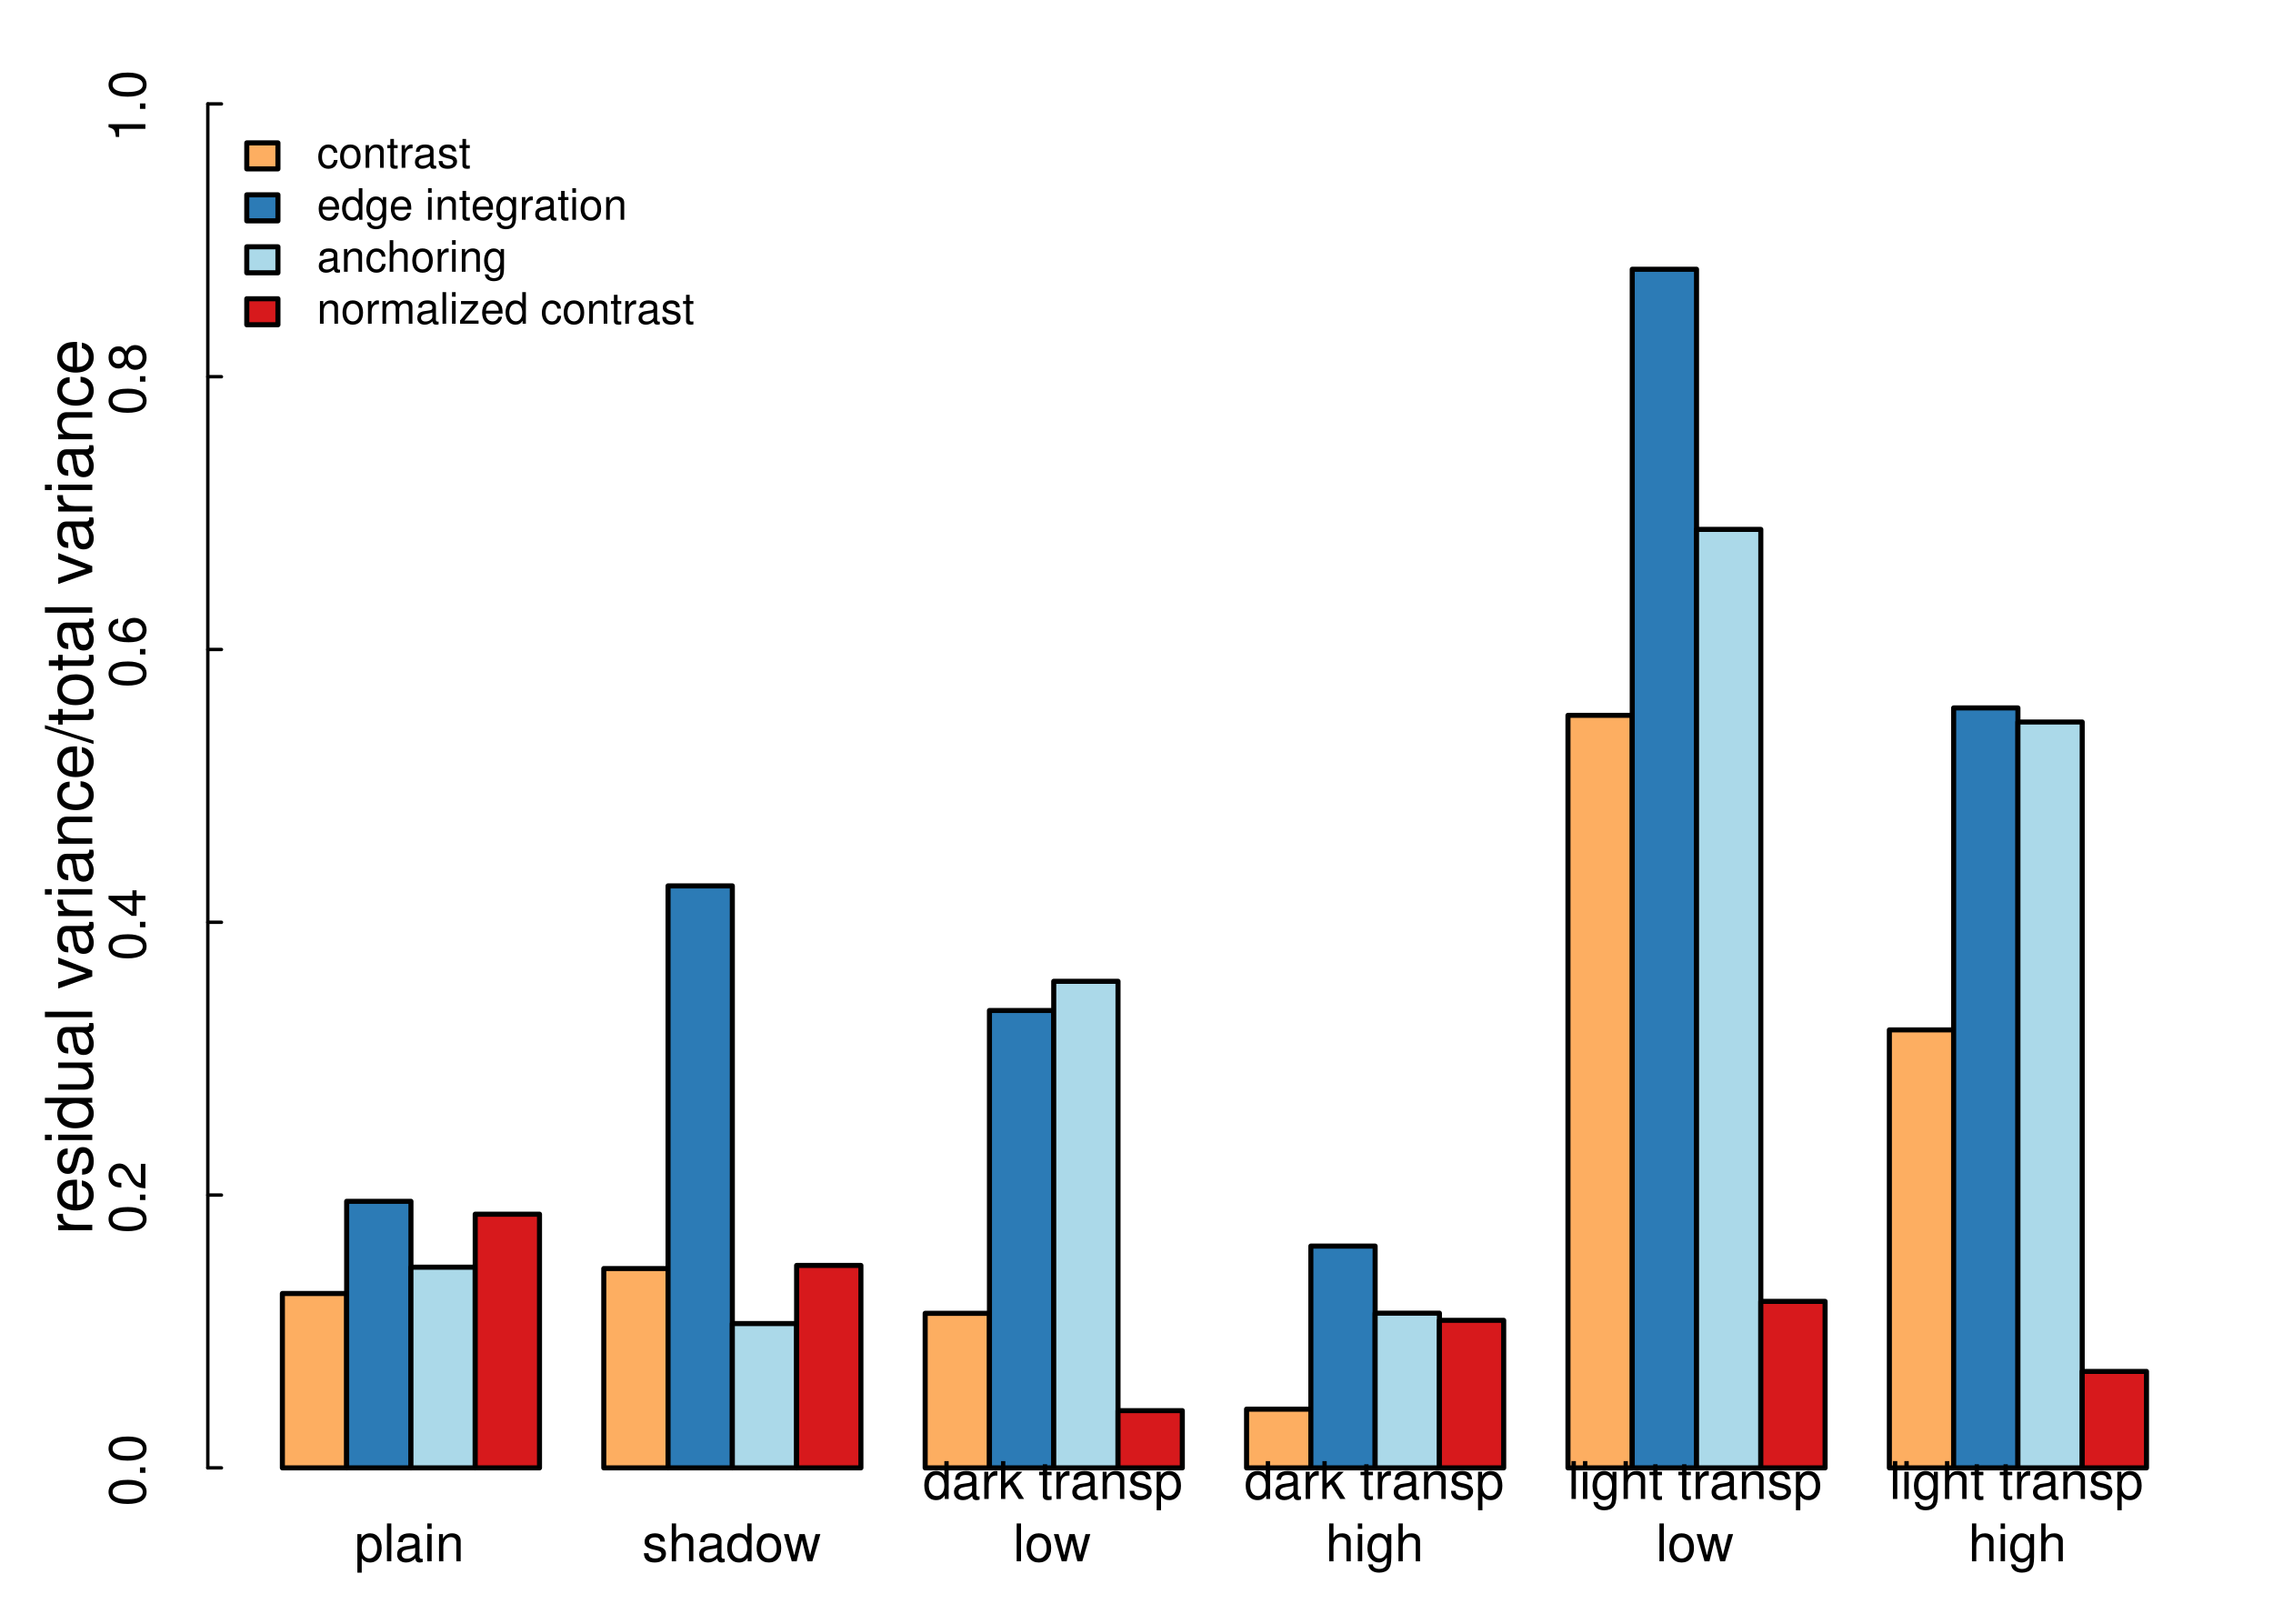 <?xml version="1.0" encoding="UTF-8"?>
<svg xmlns="http://www.w3.org/2000/svg" xmlns:xlink="http://www.w3.org/1999/xlink" width="504pt" height="360pt" viewBox="0 0 504 360" version="1.1">
<defs>
<g>
<symbol overflow="visible" id="glyph0-0">
<path style="stroke:none;" d=""/>
</symbol>
<symbol overflow="visible" id="glyph0-1">
<path style="stroke:none;" d="M 0.625 2.516 L 1.594 2.516 L 1.594 -0.641 C 2.094 -0.016 2.656 0.266 3.438 0.266 C 5 0.266 6.016 -0.984 6.016 -2.906 C 6.016 -4.938 5.031 -6.203 3.438 -6.203 C 2.609 -6.203 1.953 -5.844 1.516 -5.125 L 1.516 -6.031 L 0.625 -6.031 Z M 3.266 -5.312 C 4.328 -5.312 5.016 -4.375 5.016 -2.938 C 5.016 -1.562 4.312 -0.641 3.266 -0.641 C 2.25 -0.641 1.594 -1.547 1.594 -2.969 C 1.594 -4.391 2.25 -5.312 3.266 -5.312 Z "/>
</symbol>
<symbol overflow="visible" id="glyph0-2">
<path style="stroke:none;" d="M 1.75 -8.391 L 0.781 -8.391 L 0.781 0 L 1.75 0 Z "/>
</symbol>
<symbol overflow="visible" id="glyph0-3">
<path style="stroke:none;" d="M 6.156 -0.562 C 6.062 -0.547 6.016 -0.547 5.953 -0.547 C 5.625 -0.547 5.438 -0.719 5.438 -1.016 L 5.438 -4.562 C 5.438 -5.625 4.656 -6.203 3.172 -6.203 C 2.297 -6.203 1.562 -5.953 1.156 -5.5 C 0.891 -5.188 0.766 -4.844 0.75 -4.25 L 1.719 -4.25 C 1.797 -4.984 2.234 -5.312 3.125 -5.312 C 4 -5.312 4.484 -5 4.484 -4.422 L 4.484 -4.172 C 4.484 -3.766 4.234 -3.594 3.484 -3.5 C 2.125 -3.328 1.906 -3.281 1.547 -3.125 C 0.844 -2.844 0.484 -2.297 0.484 -1.516 C 0.484 -0.422 1.25 0.266 2.469 0.266 C 3.219 0.266 3.828 0 4.516 -0.625 C 4.578 -0.016 4.875 0.266 5.5 0.266 C 5.703 0.266 5.844 0.234 6.156 0.156 Z M 4.484 -1.906 C 4.484 -1.578 4.391 -1.375 4.094 -1.109 C 3.703 -0.766 3.234 -0.578 2.672 -0.578 C 1.922 -0.578 1.484 -0.938 1.484 -1.547 C 1.484 -2.172 1.906 -2.5 2.938 -2.656 C 3.953 -2.781 4.156 -2.828 4.484 -2.984 Z "/>
</symbol>
<symbol overflow="visible" id="glyph0-4">
<path style="stroke:none;" d="M 1.734 -6.031 L 0.766 -6.031 L 0.766 0 L 1.734 0 Z M 1.734 -8.391 L 0.766 -8.391 L 0.766 -7.188 L 1.734 -7.188 Z "/>
</symbol>
<symbol overflow="visible" id="glyph0-5">
<path style="stroke:none;" d="M 0.812 -6.031 L 0.812 0 L 1.766 0 L 1.766 -3.328 C 1.766 -4.562 2.422 -5.359 3.406 -5.359 C 4.172 -5.359 4.656 -4.906 4.656 -4.188 L 4.656 0 L 5.609 0 L 5.609 -4.562 C 5.609 -5.562 4.859 -6.203 3.703 -6.203 C 2.797 -6.203 2.219 -5.859 1.688 -5.016 L 1.688 -6.031 Z "/>
</symbol>
<symbol overflow="visible" id="glyph0-6">
<path style="stroke:none;" d="M 5.047 -4.359 C 5.031 -5.531 4.25 -6.203 2.859 -6.203 C 1.453 -6.203 0.547 -5.484 0.547 -4.359 C 0.547 -3.422 1.031 -2.969 2.453 -2.625 L 3.344 -2.406 C 4.016 -2.25 4.281 -2 4.281 -1.562 C 4.281 -1 3.719 -0.625 2.875 -0.625 C 2.359 -0.625 1.922 -0.766 1.688 -1.031 C 1.531 -1.203 1.469 -1.375 1.406 -1.797 L 0.391 -1.797 C 0.438 -0.406 1.219 0.266 2.797 0.266 C 4.312 0.266 5.281 -0.484 5.281 -1.641 C 5.281 -2.547 4.781 -3.047 3.578 -3.328 L 2.656 -3.547 C 1.875 -3.734 1.547 -3.984 1.547 -4.406 C 1.547 -4.969 2.031 -5.312 2.828 -5.312 C 3.594 -5.312 4 -4.984 4.031 -4.359 Z "/>
</symbol>
<symbol overflow="visible" id="glyph0-7">
<path style="stroke:none;" d="M 0.812 -8.391 L 0.812 0 L 1.766 0 L 1.766 -3.328 C 1.766 -4.562 2.406 -5.359 3.391 -5.359 C 3.703 -5.359 4.016 -5.266 4.25 -5.094 C 4.531 -4.891 4.641 -4.609 4.641 -4.188 L 4.641 0 L 5.594 0 L 5.594 -4.562 C 5.594 -5.578 4.875 -6.203 3.703 -6.203 C 2.844 -6.203 2.328 -5.938 1.766 -5.203 L 1.766 -8.391 Z "/>
</symbol>
<symbol overflow="visible" id="glyph0-8">
<path style="stroke:none;" d="M 5.703 -8.391 L 4.75 -8.391 L 4.75 -5.281 C 4.344 -5.891 3.703 -6.203 2.891 -6.203 C 1.328 -6.203 0.297 -4.953 0.297 -3.031 C 0.297 -0.984 1.297 0.266 2.922 0.266 C 3.75 0.266 4.328 -0.047 4.844 -0.797 L 4.844 0 L 5.703 0 Z M 3.047 -5.312 C 4.094 -5.312 4.75 -4.391 4.75 -2.953 C 4.75 -1.547 4.078 -0.641 3.062 -0.641 C 2 -0.641 1.297 -1.562 1.297 -2.969 C 1.297 -4.375 2 -5.312 3.047 -5.312 Z "/>
</symbol>
<symbol overflow="visible" id="glyph0-9">
<path style="stroke:none;" d="M 3.125 -6.203 C 1.438 -6.203 0.422 -5 0.422 -2.969 C 0.422 -0.938 1.422 0.266 3.141 0.266 C 4.844 0.266 5.875 -0.938 5.875 -2.922 C 5.875 -5.016 4.875 -6.203 3.125 -6.203 Z M 3.141 -5.312 C 4.219 -5.312 4.875 -4.438 4.875 -2.938 C 4.875 -1.516 4.203 -0.625 3.141 -0.625 C 2.078 -0.625 1.422 -1.516 1.422 -2.969 C 1.422 -4.422 2.078 -5.312 3.141 -5.312 Z "/>
</symbol>
<symbol overflow="visible" id="glyph0-10">
<path style="stroke:none;" d="M 6.375 0 L 8.156 -6.031 L 7.078 -6.031 L 5.875 -1.328 L 4.688 -6.031 L 3.516 -6.031 L 2.359 -1.328 L 1.125 -6.031 L 0.062 -6.031 L 1.812 0 L 2.906 0 L 4.062 -4.734 L 5.281 0 Z "/>
</symbol>
<symbol overflow="visible" id="glyph0-11">
<path style="stroke:none;" d="M 0.797 -6.031 L 0.797 0 L 1.766 0 L 1.766 -3.125 C 1.766 -4 1.984 -4.562 2.438 -4.891 C 2.734 -5.109 3.031 -5.188 3.703 -5.188 L 3.703 -6.172 C 3.531 -6.203 3.453 -6.203 3.328 -6.203 C 2.703 -6.203 2.234 -5.844 1.688 -4.938 L 1.688 -6.031 Z "/>
</symbol>
<symbol overflow="visible" id="glyph0-12">
<path style="stroke:none;" d="M 1.625 -8.391 L 0.672 -8.391 L 0.672 0 L 1.625 0 L 1.625 -2.344 L 2.562 -3.266 L 4.594 0 L 5.781 0 L 3.312 -3.953 L 5.406 -6.031 L 4.188 -6.031 L 1.625 -3.484 Z "/>
</symbol>
<symbol overflow="visible" id="glyph0-13">
<path style="stroke:none;" d=""/>
</symbol>
<symbol overflow="visible" id="glyph0-14">
<path style="stroke:none;" d="M 2.922 -6.031 L 1.938 -6.031 L 1.938 -7.688 L 0.984 -7.688 L 0.984 -6.031 L 0.156 -6.031 L 0.156 -5.25 L 0.984 -5.25 L 0.984 -0.688 C 0.984 -0.078 1.391 0.266 2.141 0.266 C 2.375 0.266 2.609 0.234 2.922 0.188 L 2.922 -0.625 C 2.797 -0.594 2.656 -0.578 2.469 -0.578 C 2.047 -0.578 1.938 -0.688 1.938 -1.109 L 1.938 -5.25 L 2.922 -5.25 Z "/>
</symbol>
<symbol overflow="visible" id="glyph0-15">
<path style="stroke:none;" d="M 4.75 -6.031 L 4.75 -5.156 C 4.266 -5.875 3.672 -6.203 2.906 -6.203 C 1.375 -6.203 0.328 -4.875 0.328 -2.906 C 0.328 -1.922 0.594 -1.109 1.094 -0.547 C 1.547 -0.031 2.188 0.266 2.828 0.266 C 3.578 0.266 4.109 -0.062 4.656 -0.812 L 4.656 -0.5 C 4.656 0.312 4.547 0.812 4.312 1.141 C 4.047 1.5 3.562 1.703 2.969 1.703 C 2.531 1.703 2.141 1.594 1.875 1.375 C 1.656 1.203 1.562 1.047 1.516 0.688 L 0.531 0.688 C 0.641 1.828 1.516 2.516 2.938 2.516 C 3.828 2.516 4.609 2.219 5 1.734 C 5.453 1.188 5.625 0.422 5.625 -0.984 L 5.625 -6.031 Z M 3 -5.312 C 4.047 -5.312 4.656 -4.438 4.656 -2.938 C 4.656 -1.5 4.031 -0.625 3.016 -0.625 C 1.969 -0.625 1.328 -1.516 1.328 -2.969 C 1.328 -4.422 1.984 -5.312 3 -5.312 Z "/>
</symbol>
<symbol overflow="visible" id="glyph1-0">
<path style="stroke:none;" d=""/>
</symbol>
<symbol overflow="visible" id="glyph1-1">
<path style="stroke:none;" d="M -7.547 -1 L 0 -1 L 0 -2.203 L -3.922 -2.203 C -5 -2.203 -5.703 -2.484 -6.125 -3.047 C -6.391 -3.422 -6.484 -3.781 -6.5 -4.625 L -7.719 -4.625 C -7.75 -4.422 -7.766 -4.328 -7.766 -4.156 C -7.766 -3.391 -7.297 -2.797 -6.188 -2.109 L -7.547 -2.109 Z "/>
</symbol>
<symbol overflow="visible" id="glyph1-2">
<path style="stroke:none;" d="M -3.375 -7.391 C -4.531 -7.391 -5.219 -7.297 -5.781 -7.094 C -7.016 -6.594 -7.766 -5.453 -7.766 -4.031 C -7.766 -1.938 -6.156 -0.578 -3.672 -0.578 C -1.203 -0.578 0.328 -1.891 0.328 -4 C 0.328 -5.734 -0.641 -6.922 -2.297 -7.234 L -2.297 -6.016 C -1.297 -5.688 -0.781 -5.016 -0.781 -4.047 C -0.781 -3.281 -1.125 -2.641 -1.75 -2.234 C -2.188 -1.938 -2.625 -1.844 -3.375 -1.828 Z M -4.344 -1.859 C -5.75 -1.953 -6.656 -2.812 -6.656 -4.016 C -6.656 -5.203 -5.672 -6.109 -4.438 -6.109 C -4.406 -6.109 -4.375 -6.109 -4.344 -6.094 Z "/>
</symbol>
<symbol overflow="visible" id="glyph1-3">
<path style="stroke:none;" d="M -5.453 -6.312 C -6.922 -6.297 -7.766 -5.312 -7.766 -3.578 C -7.766 -1.812 -6.859 -0.672 -5.453 -0.672 C -4.281 -0.672 -3.719 -1.281 -3.281 -3.062 L -3.016 -4.188 C -2.812 -5.031 -2.5 -5.359 -1.953 -5.359 C -1.25 -5.359 -0.781 -4.656 -0.781 -3.594 C -0.781 -2.953 -0.969 -2.406 -1.281 -2.109 C -1.5 -1.922 -1.719 -1.828 -2.25 -1.75 L -2.25 -0.484 C -0.5 -0.547 0.328 -1.531 0.328 -3.5 C 0.328 -5.406 -0.609 -6.609 -2.062 -6.609 C -3.188 -6.609 -3.797 -5.984 -4.156 -4.484 L -4.438 -3.328 C -4.672 -2.344 -4.984 -1.938 -5.516 -1.938 C -6.203 -1.938 -6.656 -2.547 -6.656 -3.531 C -6.656 -4.5 -6.234 -5.016 -5.453 -5.047 Z "/>
</symbol>
<symbol overflow="visible" id="glyph1-4">
<path style="stroke:none;" d="M -7.547 -2.156 L -7.547 -0.969 L 0 -0.969 L 0 -2.156 Z M -10.5 -2.156 L -10.5 -0.953 L -8.984 -0.953 L -8.984 -2.156 Z "/>
</symbol>
<symbol overflow="visible" id="glyph1-5">
<path style="stroke:none;" d="M -10.5 -7.125 L -10.5 -5.938 L -6.594 -5.938 C -7.359 -5.438 -7.766 -4.625 -7.766 -3.609 C -7.766 -1.656 -6.188 -0.375 -3.781 -0.375 C -1.234 -0.375 0.328 -1.625 0.328 -3.656 C 0.328 -4.703 -0.062 -5.422 -1 -6.062 L 0 -6.062 L 0 -7.125 Z M -6.641 -3.812 C -6.641 -5.109 -5.484 -5.938 -3.688 -5.938 C -1.938 -5.938 -0.797 -5.094 -0.797 -3.828 C -0.797 -2.5 -1.953 -1.625 -3.719 -1.625 C -5.469 -1.625 -6.641 -2.5 -6.641 -3.812 Z "/>
</symbol>
<symbol overflow="visible" id="glyph1-6">
<path style="stroke:none;" d="M 0 -6.938 L -7.547 -6.938 L -7.547 -5.75 L -3.266 -5.75 C -1.734 -5.75 -0.719 -4.938 -0.719 -3.688 C -0.719 -2.734 -1.297 -2.125 -2.203 -2.125 L -7.547 -2.125 L -7.547 -0.938 L -1.734 -0.938 C -0.469 -0.938 0.328 -1.875 0.328 -3.344 C 0.328 -4.453 -0.062 -5.156 -1.047 -5.859 L 0 -5.859 Z "/>
</symbol>
<symbol overflow="visible" id="glyph1-7">
<path style="stroke:none;" d="M -0.703 -7.703 C -0.672 -7.578 -0.672 -7.516 -0.672 -7.453 C -0.672 -7.031 -0.891 -6.797 -1.266 -6.797 L -5.703 -6.797 C -7.047 -6.797 -7.766 -5.812 -7.766 -3.969 C -7.766 -2.859 -7.453 -1.953 -6.891 -1.453 C -6.5 -1.109 -6.062 -0.969 -5.312 -0.938 L -5.312 -2.141 C -6.234 -2.25 -6.656 -2.797 -6.656 -3.922 C -6.656 -5 -6.25 -5.609 -5.531 -5.609 L -5.219 -5.609 C -4.703 -5.609 -4.5 -5.297 -4.375 -4.344 C -4.156 -2.656 -4.109 -2.391 -3.922 -1.938 C -3.562 -1.047 -2.875 -0.609 -1.906 -0.609 C -0.531 -0.609 0.328 -1.562 0.328 -3.078 C 0.328 -4.031 0 -4.797 -0.781 -5.641 C -0.016 -5.734 0.328 -6.109 0.328 -6.891 C 0.328 -7.125 0.297 -7.312 0.203 -7.703 Z M -2.375 -5.609 C -1.969 -5.609 -1.734 -5.484 -1.391 -5.125 C -0.953 -4.641 -0.719 -4.047 -0.719 -3.344 C -0.719 -2.406 -1.172 -1.859 -1.938 -1.859 C -2.719 -1.859 -3.125 -2.391 -3.312 -3.672 C -3.484 -4.938 -3.547 -5.203 -3.734 -5.609 Z "/>
</symbol>
<symbol overflow="visible" id="glyph1-8">
<path style="stroke:none;" d="M -10.5 -2.188 L -10.5 -0.984 L 0 -0.984 L 0 -2.188 Z "/>
</symbol>
<symbol overflow="visible" id="glyph1-9">
<path style="stroke:none;" d=""/>
</symbol>
<symbol overflow="visible" id="glyph1-10">
<path style="stroke:none;" d="M 0 -4.109 L -7.547 -7 L -7.547 -5.641 L -1.422 -3.516 L -7.547 -1.5 L -7.547 -0.141 L 0 -2.797 Z "/>
</symbol>
<symbol overflow="visible" id="glyph1-11">
<path style="stroke:none;" d="M -7.547 -1.016 L 0 -1.016 L 0 -2.219 L -4.156 -2.219 C -5.703 -2.219 -6.719 -3.031 -6.719 -4.266 C -6.719 -5.219 -6.141 -5.812 -5.234 -5.812 L 0 -5.812 L 0 -7.016 L -5.703 -7.016 C -6.953 -7.016 -7.766 -6.078 -7.766 -4.625 C -7.766 -3.5 -7.328 -2.781 -6.281 -2.125 L -7.547 -2.125 Z "/>
</symbol>
<symbol overflow="visible" id="glyph1-12">
<path style="stroke:none;" d="M -5.016 -6.781 C -5.75 -6.734 -6.219 -6.562 -6.641 -6.281 C -7.344 -5.766 -7.766 -4.859 -7.766 -3.797 C -7.766 -1.766 -6.156 -0.453 -3.641 -0.453 C -1.203 -0.453 0.328 -1.75 0.328 -3.781 C 0.328 -5.594 -0.75 -6.734 -2.594 -6.875 L -2.594 -5.656 C -1.391 -5.453 -0.781 -4.844 -0.781 -3.812 C -0.781 -2.5 -1.859 -1.703 -3.641 -1.703 C -5.531 -1.703 -6.656 -2.484 -6.656 -3.781 C -6.656 -4.797 -6.062 -5.438 -5.016 -5.578 Z "/>
</symbol>
<symbol overflow="visible" id="glyph1-13">
<path style="stroke:none;" d="M -10.5 -3.297 L 0.281 0.109 L 0.281 -0.672 L -10.5 -4.094 Z "/>
</symbol>
<symbol overflow="visible" id="glyph1-14">
<path style="stroke:none;" d="M -7.547 -3.656 L -7.547 -2.422 L -9.625 -2.422 L -9.625 -1.219 L -7.547 -1.219 L -7.547 -0.203 L -6.562 -0.203 L -6.562 -1.219 L -0.859 -1.219 C -0.094 -1.219 0.328 -1.75 0.328 -2.672 C 0.328 -2.969 0.297 -3.25 0.234 -3.656 L -0.781 -3.656 C -0.734 -3.5 -0.719 -3.312 -0.719 -3.078 C -0.719 -2.562 -0.859 -2.422 -1.391 -2.422 L -6.562 -2.422 L -6.562 -3.656 Z "/>
</symbol>
<symbol overflow="visible" id="glyph1-15">
<path style="stroke:none;" d="M -7.766 -3.922 C -7.766 -1.797 -6.25 -0.516 -3.719 -0.516 C -1.188 -0.516 0.328 -1.781 0.328 -3.938 C 0.328 -6.047 -1.188 -7.344 -3.656 -7.344 C -6.266 -7.344 -7.766 -6.094 -7.766 -3.922 Z M -6.656 -3.938 C -6.656 -5.281 -5.547 -6.094 -3.672 -6.094 C -1.906 -6.094 -0.781 -5.266 -0.781 -3.938 C -0.781 -2.594 -1.891 -1.766 -3.719 -1.766 C -5.531 -1.766 -6.656 -2.594 -6.656 -3.938 Z "/>
</symbol>
<symbol overflow="visible" id="glyph2-0">
<path style="stroke:none;" d=""/>
</symbol>
<symbol overflow="visible" id="glyph2-1">
<path style="stroke:none;" d="M -8.172 -3.172 C -8.172 -2.406 -7.828 -1.719 -7.266 -1.297 C -6.547 -0.766 -5.453 -0.5 -3.953 -0.5 C -1.203 -0.5 0.266 -1.422 0.266 -3.172 C 0.266 -4.891 -1.203 -5.844 -3.875 -5.844 C -5.469 -5.844 -6.531 -5.578 -7.266 -5.047 C -7.844 -4.625 -8.172 -3.938 -8.172 -3.172 Z M -7.266 -3.172 C -7.266 -4.266 -6.156 -4.797 -3.969 -4.797 C -1.656 -4.797 -0.578 -4.266 -0.578 -3.141 C -0.578 -2.078 -1.703 -1.531 -3.938 -1.531 C -6.172 -1.531 -7.266 -2.078 -7.266 -3.172 Z "/>
</symbol>
<symbol overflow="visible" id="glyph2-2">
<path style="stroke:none;" d="M -1.203 -2.203 L -1.203 -1 L 0 -1 L 0 -2.203 Z "/>
</symbol>
<symbol overflow="visible" id="glyph2-3">
<path style="stroke:none;" d="M -1 -5.828 L -1 -1.531 C -1.672 -1.641 -2.094 -2 -2.688 -3 L -3.312 -4.156 C -3.922 -5.297 -4.766 -5.891 -5.766 -5.891 C -6.453 -5.891 -7.078 -5.609 -7.516 -5.125 C -7.953 -4.641 -8.172 -4.047 -8.172 -3.266 C -8.172 -2.234 -7.797 -1.469 -7.109 -1.016 C -6.672 -0.719 -6.156 -0.594 -5.328 -0.578 L -5.328 -1.594 C -5.891 -1.625 -6.219 -1.688 -6.484 -1.828 C -6.984 -2.094 -7.281 -2.625 -7.281 -3.234 C -7.281 -4.156 -6.625 -4.844 -5.75 -4.844 C -5.094 -4.844 -4.547 -4.469 -4.141 -3.75 L -3.531 -2.688 C -2.562 -0.984 -1.797 -0.484 0 -0.391 L 0 -5.828 Z "/>
</symbol>
<symbol overflow="visible" id="glyph2-4">
<path style="stroke:none;" d="M -1.953 -3.766 L 0 -3.766 L 0 -4.781 L -1.953 -4.781 L -1.953 -5.984 L -2.875 -5.984 L -2.875 -4.781 L -8.172 -4.781 L -8.172 -4.031 L -3.031 -0.328 L -1.953 -0.328 Z M -2.875 -3.766 L -2.875 -1.203 L -6.438 -3.766 Z "/>
</symbol>
<symbol overflow="visible" id="glyph2-5">
<path style="stroke:none;" d="M -6.031 -5.734 C -7.375 -5.531 -8.172 -4.656 -8.172 -3.422 C -8.172 -2.516 -7.734 -1.719 -7 -1.234 C -6.203 -0.719 -5.203 -0.5 -3.719 -0.5 C -2.344 -0.5 -1.469 -0.703 -0.75 -1.188 C -0.094 -1.625 0.266 -2.344 0.266 -3.234 C 0.266 -4.797 -0.891 -5.906 -2.484 -5.906 C -4 -5.906 -5.078 -4.875 -5.078 -3.406 C -5.078 -2.609 -4.766 -1.969 -4.172 -1.531 C -6.156 -1.547 -7.266 -2.188 -7.266 -3.344 C -7.266 -4.062 -6.812 -4.562 -6.031 -4.719 Z M -4.188 -3.281 C -4.188 -4.266 -3.5 -4.875 -2.406 -4.875 C -1.375 -4.875 -0.641 -4.188 -0.641 -3.25 C -0.641 -2.297 -1.422 -1.594 -2.469 -1.594 C -3.484 -1.594 -4.188 -2.281 -4.188 -3.281 Z "/>
</symbol>
<symbol overflow="visible" id="glyph2-6">
<path style="stroke:none;" d="M -4.297 -4.5 C -4.797 -5.344 -5.219 -5.625 -5.984 -5.625 C -7.266 -5.625 -8.172 -4.625 -8.172 -3.172 C -8.172 -1.734 -7.266 -0.719 -5.984 -0.719 C -5.234 -0.719 -4.812 -0.984 -4.297 -1.812 C -3.844 -0.891 -3.172 -0.422 -2.266 -0.422 C -0.766 -0.422 0.266 -1.547 0.266 -3.172 C 0.266 -4.781 -0.766 -5.906 -2.25 -5.906 C -3.172 -5.906 -3.844 -5.453 -4.297 -4.5 Z M -7.266 -3.172 C -7.266 -4.031 -6.766 -4.578 -5.969 -4.578 C -5.203 -4.578 -4.703 -4.016 -4.703 -3.172 C -4.703 -2.312 -5.203 -1.75 -5.984 -1.75 C -6.766 -1.75 -7.266 -2.312 -7.266 -3.172 Z M -3.844 -3.172 C -3.844 -4.188 -3.203 -4.875 -2.25 -4.875 C -1.281 -4.875 -0.641 -4.188 -0.641 -3.141 C -0.641 -2.156 -1.297 -1.469 -2.25 -1.469 C -3.203 -1.469 -3.844 -2.156 -3.844 -3.172 Z "/>
</symbol>
<symbol overflow="visible" id="glyph2-7">
<path style="stroke:none;" d="M -5.812 -2.984 L 0 -2.984 L 0 -4 L -8.172 -4 L -8.172 -3.328 C -6.906 -2.969 -6.734 -2.734 -6.547 -1.172 L -5.812 -1.172 Z "/>
</symbol>
<symbol overflow="visible" id="glyph3-0">
<path style="stroke:none;" d=""/>
</symbol>
<symbol overflow="visible" id="glyph3-1">
<path style="stroke:none;" d="M 4.516 -3.344 C 4.484 -3.828 4.375 -4.141 4.188 -4.422 C 3.844 -4.891 3.234 -5.172 2.531 -5.172 C 1.188 -5.172 0.297 -4.094 0.297 -2.422 C 0.297 -0.812 1.156 0.219 2.516 0.219 C 3.719 0.219 4.484 -0.5 4.578 -1.734 L 3.766 -1.734 C 3.641 -0.922 3.219 -0.516 2.547 -0.516 C 1.656 -0.516 1.125 -1.234 1.125 -2.422 C 1.125 -3.688 1.656 -4.438 2.516 -4.438 C 3.188 -4.438 3.609 -4.031 3.719 -3.344 Z "/>
</symbol>
<symbol overflow="visible" id="glyph3-2">
<path style="stroke:none;" d="M 2.609 -5.172 C 1.203 -5.172 0.344 -4.156 0.344 -2.469 C 0.344 -0.781 1.188 0.219 2.625 0.219 C 4.031 0.219 4.891 -0.781 4.891 -2.438 C 4.891 -4.172 4.062 -5.172 2.609 -5.172 Z M 2.625 -4.438 C 3.516 -4.438 4.062 -3.688 4.062 -2.453 C 4.062 -1.266 3.5 -0.516 2.625 -0.516 C 1.734 -0.516 1.188 -1.25 1.188 -2.469 C 1.188 -3.688 1.734 -4.438 2.625 -4.438 Z "/>
</symbol>
<symbol overflow="visible" id="glyph3-3">
<path style="stroke:none;" d="M 0.672 -5.031 L 0.672 0 L 1.484 0 L 1.484 -2.766 C 1.484 -3.797 2.016 -4.469 2.844 -4.469 C 3.469 -4.469 3.875 -4.094 3.875 -3.484 L 3.875 0 L 4.672 0 L 4.672 -3.797 C 4.672 -4.641 4.047 -5.172 3.078 -5.172 C 2.328 -5.172 1.859 -4.891 1.406 -4.188 L 1.406 -5.031 Z "/>
</symbol>
<symbol overflow="visible" id="glyph3-4">
<path style="stroke:none;" d="M 2.438 -5.031 L 1.609 -5.031 L 1.609 -6.406 L 0.812 -6.406 L 0.812 -5.031 L 0.141 -5.031 L 0.141 -4.375 L 0.812 -4.375 L 0.812 -0.578 C 0.812 -0.062 1.156 0.219 1.781 0.219 C 1.969 0.219 2.172 0.203 2.438 0.156 L 2.438 -0.516 C 2.328 -0.484 2.203 -0.484 2.047 -0.484 C 1.703 -0.484 1.609 -0.578 1.609 -0.938 L 1.609 -4.375 L 2.438 -4.375 Z "/>
</symbol>
<symbol overflow="visible" id="glyph3-5">
<path style="stroke:none;" d="M 0.656 -5.031 L 0.656 0 L 1.469 0 L 1.469 -2.609 C 1.469 -3.328 1.656 -3.797 2.031 -4.078 C 2.281 -4.266 2.516 -4.312 3.078 -4.328 L 3.078 -5.141 C 2.938 -5.156 2.875 -5.172 2.766 -5.172 C 2.25 -5.172 1.859 -4.859 1.406 -4.109 L 1.406 -5.031 Z "/>
</symbol>
<symbol overflow="visible" id="glyph3-6">
<path style="stroke:none;" d="M 5.125 -0.469 C 5.047 -0.453 5.016 -0.453 4.953 -0.453 C 4.688 -0.453 4.531 -0.594 4.531 -0.844 L 4.531 -3.797 C 4.531 -4.688 3.875 -5.172 2.641 -5.172 C 1.906 -5.172 1.312 -4.953 0.969 -4.578 C 0.734 -4.328 0.641 -4.031 0.625 -3.547 L 1.422 -3.547 C 1.5 -4.156 1.859 -4.438 2.609 -4.438 C 3.328 -4.438 3.734 -4.156 3.734 -3.688 L 3.734 -3.469 C 3.734 -3.141 3.531 -3 2.891 -2.922 C 1.766 -2.766 1.594 -2.734 1.281 -2.609 C 0.703 -2.375 0.406 -1.922 0.406 -1.266 C 0.406 -0.359 1.031 0.219 2.047 0.219 C 2.688 0.219 3.188 0 3.766 -0.516 C 3.812 -0.016 4.062 0.219 4.578 0.219 C 4.75 0.219 4.875 0.203 5.125 0.141 Z M 3.734 -1.578 C 3.734 -1.312 3.656 -1.156 3.422 -0.938 C 3.094 -0.641 2.703 -0.484 2.219 -0.484 C 1.609 -0.484 1.234 -0.781 1.234 -1.281 C 1.234 -1.812 1.594 -2.078 2.453 -2.203 C 3.297 -2.328 3.469 -2.359 3.734 -2.484 Z "/>
</symbol>
<symbol overflow="visible" id="glyph3-7">
<path style="stroke:none;" d="M 4.203 -3.625 C 4.188 -4.609 3.547 -5.172 2.375 -5.172 C 1.203 -5.172 0.453 -4.562 0.453 -3.641 C 0.453 -2.844 0.859 -2.469 2.047 -2.188 L 2.797 -2 C 3.344 -1.875 3.562 -1.672 3.562 -1.312 C 3.562 -0.828 3.094 -0.516 2.391 -0.516 C 1.969 -0.516 1.609 -0.641 1.406 -0.859 C 1.281 -1 1.219 -1.141 1.172 -1.5 L 0.328 -1.5 C 0.359 -0.328 1.016 0.219 2.328 0.219 C 3.594 0.219 4.406 -0.406 4.406 -1.375 C 4.406 -2.125 3.984 -2.531 2.984 -2.766 L 2.219 -2.953 C 1.562 -3.109 1.281 -3.312 1.281 -3.672 C 1.281 -4.141 1.703 -4.438 2.344 -4.438 C 3 -4.438 3.344 -4.156 3.359 -3.625 Z "/>
</symbol>
<symbol overflow="visible" id="glyph3-8">
<path style="stroke:none;" d="M 4.922 -2.25 C 4.922 -3.016 4.859 -3.469 4.719 -3.844 C 4.391 -4.672 3.625 -5.172 2.688 -5.172 C 1.281 -5.172 0.391 -4.094 0.391 -2.453 C 0.391 -0.797 1.25 0.219 2.672 0.219 C 3.812 0.219 4.609 -0.438 4.812 -1.531 L 4.016 -1.531 C 3.797 -0.859 3.344 -0.516 2.703 -0.516 C 2.188 -0.516 1.75 -0.75 1.484 -1.172 C 1.297 -1.453 1.234 -1.75 1.219 -2.25 Z M 1.234 -2.891 C 1.312 -3.828 1.875 -4.438 2.672 -4.438 C 3.469 -4.438 4.062 -3.781 4.062 -2.953 C 4.062 -2.938 4.062 -2.922 4.062 -2.891 Z "/>
</symbol>
<symbol overflow="visible" id="glyph3-9">
<path style="stroke:none;" d="M 4.75 -7 L 3.953 -7 L 3.953 -4.391 C 3.609 -4.906 3.078 -5.172 2.406 -5.172 C 1.109 -5.172 0.25 -4.125 0.25 -2.516 C 0.25 -0.828 1.078 0.219 2.438 0.219 C 3.125 0.219 3.609 -0.031 4.031 -0.656 L 4.031 0 L 4.75 0 Z M 2.547 -4.422 C 3.406 -4.422 3.953 -3.656 3.953 -2.453 C 3.953 -1.297 3.391 -0.531 2.547 -0.531 C 1.672 -0.531 1.078 -1.312 1.078 -2.469 C 1.078 -3.641 1.672 -4.422 2.547 -4.422 Z "/>
</symbol>
<symbol overflow="visible" id="glyph3-10">
<path style="stroke:none;" d="M 3.953 -5.031 L 3.953 -4.297 C 3.547 -4.891 3.062 -5.172 2.422 -5.172 C 1.141 -5.172 0.281 -4.062 0.281 -2.422 C 0.281 -1.609 0.5 -0.938 0.906 -0.453 C 1.281 -0.031 1.828 0.219 2.344 0.219 C 2.984 0.219 3.422 -0.047 3.875 -0.688 L 3.875 -0.422 C 3.875 0.266 3.797 0.672 3.594 0.953 C 3.375 1.25 2.969 1.422 2.469 1.422 C 2.109 1.422 1.781 1.328 1.562 1.156 C 1.375 1 1.312 0.875 1.25 0.578 L 0.438 0.578 C 0.531 1.531 1.266 2.094 2.453 2.094 C 3.188 2.094 3.844 1.859 4.156 1.453 C 4.547 0.984 4.688 0.359 4.688 -0.828 L 4.688 -5.031 Z M 2.5 -4.438 C 3.375 -4.438 3.875 -3.703 3.875 -2.453 C 3.875 -1.25 3.359 -0.516 2.516 -0.516 C 1.641 -0.516 1.109 -1.25 1.109 -2.469 C 1.109 -3.688 1.656 -4.438 2.5 -4.438 Z "/>
</symbol>
<symbol overflow="visible" id="glyph3-11">
<path style="stroke:none;" d=""/>
</symbol>
<symbol overflow="visible" id="glyph3-12">
<path style="stroke:none;" d="M 1.438 -5.031 L 0.641 -5.031 L 0.641 0 L 1.438 0 Z M 1.438 -7 L 0.641 -7 L 0.641 -5.984 L 1.438 -5.984 Z "/>
</symbol>
<symbol overflow="visible" id="glyph3-13">
<path style="stroke:none;" d="M 0.672 -7 L 0.672 0 L 1.469 0 L 1.469 -2.766 C 1.469 -3.797 2 -4.469 2.828 -4.469 C 3.094 -4.469 3.344 -4.391 3.547 -4.234 C 3.766 -4.078 3.859 -3.844 3.859 -3.484 L 3.859 0 L 4.656 0 L 4.656 -3.797 C 4.656 -4.641 4.062 -5.172 3.078 -5.172 C 2.375 -5.172 1.938 -4.953 1.469 -4.344 L 1.469 -7 Z "/>
</symbol>
<symbol overflow="visible" id="glyph3-14">
<path style="stroke:none;" d="M 0.672 -5.031 L 0.672 0 L 1.484 0 L 1.484 -3.156 C 1.484 -3.891 2 -4.469 2.656 -4.469 C 3.25 -4.469 3.594 -4.109 3.594 -3.469 L 3.594 0 L 4.391 0 L 4.391 -3.156 C 4.391 -3.891 4.922 -4.469 5.578 -4.469 C 6.156 -4.469 6.5 -4.094 6.5 -3.469 L 6.5 0 L 7.312 0 L 7.312 -3.766 C 7.312 -4.672 6.797 -5.172 5.859 -5.172 C 5.188 -5.172 4.781 -4.969 4.312 -4.406 C 4.016 -4.938 3.609 -5.172 2.953 -5.172 C 2.281 -5.172 1.844 -4.922 1.406 -4.312 L 1.406 -5.031 Z "/>
</symbol>
<symbol overflow="visible" id="glyph3-15">
<path style="stroke:none;" d="M 1.453 -7 L 0.656 -7 L 0.656 0 L 1.453 0 Z "/>
</symbol>
<symbol overflow="visible" id="glyph3-16">
<path style="stroke:none;" d="M 4.25 -5.031 L 0.5 -5.031 L 0.5 -4.328 L 3.297 -4.328 L 0.297 -0.719 L 0.297 0 L 4.391 0 L 4.391 -0.703 L 1.266 -0.703 L 4.25 -4.312 Z "/>
</symbol>
</g>
</defs>
<g id="surface664">
<rect x="0" y="0" width="504" height="360" style="fill:rgb(100%,100%,100%);fill-opacity:1;stroke:none;"/>
<path style="fill-rule:nonzero;fill:rgb(99.216%,68.235%,38.039%);fill-opacity:1;stroke-width:1.125;stroke-linecap:round;stroke-linejoin:round;stroke:rgb(0%,0%,0%);stroke-opacity:1;stroke-miterlimit:10;" d="M 62.613 325.441 L 76.867 325.441 L 76.867 286.785 L 62.613 286.785 Z "/>
<path style="fill-rule:nonzero;fill:rgb(17.255%,48.235%,71.373%);fill-opacity:1;stroke-width:1.125;stroke-linecap:round;stroke-linejoin:round;stroke:rgb(0%,0%,0%);stroke-opacity:1;stroke-miterlimit:10;" d="M 76.867 325.441 L 91.121 325.441 L 91.121 266.348 L 76.867 266.348 Z "/>
<path style="fill-rule:nonzero;fill:rgb(67.059%,85.098%,91.373%);fill-opacity:1;stroke-width:1.125;stroke-linecap:round;stroke-linejoin:round;stroke:rgb(0%,0%,0%);stroke-opacity:1;stroke-miterlimit:10;" d="M 91.117 325.441 L 105.371 325.441 L 105.371 280.945 L 91.117 280.945 Z "/>
<path style="fill-rule:nonzero;fill:rgb(84.314%,9.804%,10.98%);fill-opacity:1;stroke-width:1.125;stroke-linecap:round;stroke-linejoin:round;stroke:rgb(0%,0%,0%);stroke-opacity:1;stroke-miterlimit:10;" d="M 105.371 325.441 L 119.625 325.441 L 119.625 269.199 L 105.371 269.199 Z "/>
<path style="fill-rule:nonzero;fill:rgb(99.216%,68.235%,38.039%);fill-opacity:1;stroke-width:1.125;stroke-linecap:round;stroke-linejoin:round;stroke:rgb(0%,0%,0%);stroke-opacity:1;stroke-miterlimit:10;" d="M 133.879 325.441 L 148.133 325.441 L 148.133 281.254 L 133.879 281.254 Z "/>
<path style="fill-rule:nonzero;fill:rgb(17.255%,48.235%,71.373%);fill-opacity:1;stroke-width:1.125;stroke-linecap:round;stroke-linejoin:round;stroke:rgb(0%,0%,0%);stroke-opacity:1;stroke-miterlimit:10;" d="M 148.129 325.441 L 162.383 325.441 L 162.383 196.41 L 148.129 196.41 Z "/>
<path style="fill-rule:nonzero;fill:rgb(67.059%,85.098%,91.373%);fill-opacity:1;stroke-width:1.125;stroke-linecap:round;stroke-linejoin:round;stroke:rgb(0%,0%,0%);stroke-opacity:1;stroke-miterlimit:10;" d="M 162.383 325.441 L 176.637 325.441 L 176.637 293.449 L 162.383 293.449 Z "/>
<path style="fill-rule:nonzero;fill:rgb(84.314%,9.804%,10.98%);fill-opacity:1;stroke-width:1.125;stroke-linecap:round;stroke-linejoin:round;stroke:rgb(0%,0%,0%);stroke-opacity:1;stroke-miterlimit:10;" d="M 176.637 325.441 L 190.891 325.441 L 190.891 280.562 L 176.637 280.562 Z "/>
<path style="fill-rule:nonzero;fill:rgb(99.216%,68.235%,38.039%);fill-opacity:1;stroke-width:1.125;stroke-linecap:round;stroke-linejoin:round;stroke:rgb(0%,0%,0%);stroke-opacity:1;stroke-miterlimit:10;" d="M 205.141 325.441 L 219.395 325.441 L 219.395 291.18 L 205.141 291.18 Z "/>
<path style="fill-rule:nonzero;fill:rgb(17.255%,48.235%,71.373%);fill-opacity:1;stroke-width:1.125;stroke-linecap:round;stroke-linejoin:round;stroke:rgb(0%,0%,0%);stroke-opacity:1;stroke-miterlimit:10;" d="M 219.395 325.441 L 233.648 325.441 L 233.648 224.039 L 219.395 224.039 Z "/>
<path style="fill-rule:nonzero;fill:rgb(67.059%,85.098%,91.373%);fill-opacity:1;stroke-width:1.125;stroke-linecap:round;stroke-linejoin:round;stroke:rgb(0%,0%,0%);stroke-opacity:1;stroke-miterlimit:10;" d="M 233.648 325.441 L 247.902 325.441 L 247.902 217.566 L 233.648 217.566 Z "/>
<path style="fill-rule:nonzero;fill:rgb(84.314%,9.804%,10.98%);fill-opacity:1;stroke-width:1.125;stroke-linecap:round;stroke-linejoin:round;stroke:rgb(0%,0%,0%);stroke-opacity:1;stroke-miterlimit:10;" d="M 247.902 325.441 L 262.156 325.441 L 262.156 312.754 L 247.902 312.754 Z "/>
<path style="fill-rule:nonzero;fill:rgb(99.216%,68.235%,38.039%);fill-opacity:1;stroke-width:1.125;stroke-linecap:round;stroke-linejoin:round;stroke:rgb(0%,0%,0%);stroke-opacity:1;stroke-miterlimit:10;" d="M 276.406 325.441 L 290.66 325.441 L 290.66 312.422 L 276.406 312.422 Z "/>
<path style="fill-rule:nonzero;fill:rgb(17.255%,48.235%,71.373%);fill-opacity:1;stroke-width:1.125;stroke-linecap:round;stroke-linejoin:round;stroke:rgb(0%,0%,0%);stroke-opacity:1;stroke-miterlimit:10;" d="M 290.66 325.441 L 304.914 325.441 L 304.914 276.27 L 290.66 276.27 Z "/>
<path style="fill-rule:nonzero;fill:rgb(67.059%,85.098%,91.373%);fill-opacity:1;stroke-width:1.125;stroke-linecap:round;stroke-linejoin:round;stroke:rgb(0%,0%,0%);stroke-opacity:1;stroke-miterlimit:10;" d="M 304.914 325.441 L 319.168 325.441 L 319.168 291.145 L 304.914 291.145 Z "/>
<path style="fill-rule:nonzero;fill:rgb(84.314%,9.804%,10.98%);fill-opacity:1;stroke-width:1.125;stroke-linecap:round;stroke-linejoin:round;stroke:rgb(0%,0%,0%);stroke-opacity:1;stroke-miterlimit:10;" d="M 319.164 325.441 L 333.418 325.441 L 333.418 292.73 L 319.164 292.73 Z "/>
<path style="fill-rule:nonzero;fill:rgb(99.216%,68.235%,38.039%);fill-opacity:1;stroke-width:1.125;stroke-linecap:round;stroke-linejoin:round;stroke:rgb(0%,0%,0%);stroke-opacity:1;stroke-miterlimit:10;" d="M 347.672 325.441 L 361.926 325.441 L 361.926 158.598 L 347.672 158.598 Z "/>
<path style="fill-rule:nonzero;fill:rgb(17.255%,48.235%,71.373%);fill-opacity:1;stroke-width:1.125;stroke-linecap:round;stroke-linejoin:round;stroke:rgb(0%,0%,0%);stroke-opacity:1;stroke-miterlimit:10;" d="M 361.922 325.441 L 376.176 325.441 L 376.176 59.699 L 361.922 59.699 Z "/>
<path style="fill-rule:nonzero;fill:rgb(67.059%,85.098%,91.373%);fill-opacity:1;stroke-width:1.125;stroke-linecap:round;stroke-linejoin:round;stroke:rgb(0%,0%,0%);stroke-opacity:1;stroke-miterlimit:10;" d="M 376.176 325.441 L 390.43 325.441 L 390.43 117.375 L 376.176 117.375 Z "/>
<path style="fill-rule:nonzero;fill:rgb(84.314%,9.804%,10.98%);fill-opacity:1;stroke-width:1.125;stroke-linecap:round;stroke-linejoin:round;stroke:rgb(0%,0%,0%);stroke-opacity:1;stroke-miterlimit:10;" d="M 390.43 325.441 L 404.684 325.441 L 404.684 288.531 L 390.43 288.531 Z "/>
<path style="fill-rule:nonzero;fill:rgb(99.216%,68.235%,38.039%);fill-opacity:1;stroke-width:1.125;stroke-linecap:round;stroke-linejoin:round;stroke:rgb(0%,0%,0%);stroke-opacity:1;stroke-miterlimit:10;" d="M 418.934 325.441 L 433.188 325.441 L 433.188 228.34 L 418.934 228.34 Z "/>
<path style="fill-rule:nonzero;fill:rgb(17.255%,48.235%,71.373%);fill-opacity:1;stroke-width:1.125;stroke-linecap:round;stroke-linejoin:round;stroke:rgb(0%,0%,0%);stroke-opacity:1;stroke-miterlimit:10;" d="M 433.188 325.441 L 447.441 325.441 L 447.441 156.957 L 433.188 156.957 Z "/>
<path style="fill-rule:nonzero;fill:rgb(67.059%,85.098%,91.373%);fill-opacity:1;stroke-width:1.125;stroke-linecap:round;stroke-linejoin:round;stroke:rgb(0%,0%,0%);stroke-opacity:1;stroke-miterlimit:10;" d="M 447.441 325.441 L 461.695 325.441 L 461.695 160.078 L 447.441 160.078 Z "/>
<path style="fill-rule:nonzero;fill:rgb(84.314%,9.804%,10.98%);fill-opacity:1;stroke-width:1.125;stroke-linecap:round;stroke-linejoin:round;stroke:rgb(0%,0%,0%);stroke-opacity:1;stroke-miterlimit:10;" d="M 461.695 325.441 L 475.949 325.441 L 475.949 304.059 L 461.695 304.059 Z "/>
<g style="fill:rgb(0%,0%,0%);fill-opacity:1;">
  <use xlink:href="#glyph0-1" x="78.617" y="346.154"/>
  <use xlink:href="#glyph0-2" x="85.02" y="346.154"/>
  <use xlink:href="#glyph0-3" x="87.576" y="346.154"/>
  <use xlink:href="#glyph0-4" x="93.979" y="346.154"/>
  <use xlink:href="#glyph0-5" x="96.535" y="346.154"/>
</g>
<g style="fill:rgb(0%,0%,0%);fill-opacity:1;">
  <use xlink:href="#glyph0-6" x="142.383" y="346.154"/>
  <use xlink:href="#glyph0-7" x="148.141" y="346.154"/>
  <use xlink:href="#glyph0-3" x="154.543" y="346.154"/>
  <use xlink:href="#glyph0-8" x="160.945" y="346.154"/>
  <use xlink:href="#glyph0-9" x="167.348" y="346.154"/>
  <use xlink:href="#glyph0-10" x="173.75" y="346.154"/>
</g>
<g style="fill:rgb(0%,0%,0%);fill-opacity:1;">
  <use xlink:href="#glyph0-8" x="204.648" y="332.33"/>
  <use xlink:href="#glyph0-3" x="211.051" y="332.33"/>
  <use xlink:href="#glyph0-11" x="217.453" y="332.33"/>
  <use xlink:href="#glyph0-12" x="221.288" y="332.33"/>
  <use xlink:href="#glyph0-13" x="227.046" y="332.33"/>
  <use xlink:href="#glyph0-14" x="230.247" y="332.33"/>
  <use xlink:href="#glyph0-11" x="233.448" y="332.33"/>
  <use xlink:href="#glyph0-3" x="237.283" y="332.33"/>
  <use xlink:href="#glyph0-5" x="243.686" y="332.33"/>
  <use xlink:href="#glyph0-6" x="250.088" y="332.33"/>
  <use xlink:href="#glyph0-1" x="255.846" y="332.33"/>
</g>
<g style="fill:rgb(0%,0%,0%);fill-opacity:1;">
  <use xlink:href="#glyph0-2" x="224.648" y="346.154"/>
  <use xlink:href="#glyph0-9" x="227.205" y="346.154"/>
  <use xlink:href="#glyph0-10" x="233.607" y="346.154"/>
</g>
<g style="fill:rgb(0%,0%,0%);fill-opacity:1;">
  <use xlink:href="#glyph0-8" x="275.914" y="332.33"/>
  <use xlink:href="#glyph0-3" x="282.316" y="332.33"/>
  <use xlink:href="#glyph0-11" x="288.719" y="332.33"/>
  <use xlink:href="#glyph0-12" x="292.554" y="332.33"/>
  <use xlink:href="#glyph0-13" x="298.312" y="332.33"/>
  <use xlink:href="#glyph0-14" x="301.513" y="332.33"/>
  <use xlink:href="#glyph0-11" x="304.714" y="332.33"/>
  <use xlink:href="#glyph0-3" x="308.549" y="332.33"/>
  <use xlink:href="#glyph0-5" x="314.951" y="332.33"/>
  <use xlink:href="#glyph0-6" x="321.354" y="332.33"/>
  <use xlink:href="#glyph0-1" x="327.111" y="332.33"/>
</g>
<g style="fill:rgb(0%,0%,0%);fill-opacity:1;">
  <use xlink:href="#glyph0-7" x="293.914" y="346.154"/>
  <use xlink:href="#glyph0-4" x="300.316" y="346.154"/>
  <use xlink:href="#glyph0-15" x="302.873" y="346.154"/>
  <use xlink:href="#glyph0-7" x="309.275" y="346.154"/>
</g>
<g style="fill:rgb(0%,0%,0%);fill-opacity:1;">
  <use xlink:href="#glyph0-2" x="347.676" y="332.33"/>
  <use xlink:href="#glyph0-4" x="350.232" y="332.33"/>
  <use xlink:href="#glyph0-15" x="352.789" y="332.33"/>
  <use xlink:href="#glyph0-7" x="359.191" y="332.33"/>
  <use xlink:href="#glyph0-14" x="365.594" y="332.33"/>
  <use xlink:href="#glyph0-13" x="368.795" y="332.33"/>
  <use xlink:href="#glyph0-14" x="371.996" y="332.33"/>
  <use xlink:href="#glyph0-11" x="375.197" y="332.33"/>
  <use xlink:href="#glyph0-3" x="379.032" y="332.33"/>
  <use xlink:href="#glyph0-5" x="385.435" y="332.33"/>
  <use xlink:href="#glyph0-6" x="391.837" y="332.33"/>
  <use xlink:href="#glyph0-1" x="397.595" y="332.33"/>
</g>
<g style="fill:rgb(0%,0%,0%);fill-opacity:1;">
  <use xlink:href="#glyph0-2" x="367.176" y="346.154"/>
  <use xlink:href="#glyph0-9" x="369.732" y="346.154"/>
  <use xlink:href="#glyph0-10" x="376.135" y="346.154"/>
</g>
<g style="fill:rgb(0%,0%,0%);fill-opacity:1;">
  <use xlink:href="#glyph0-2" x="418.941" y="332.33"/>
  <use xlink:href="#glyph0-4" x="421.498" y="332.33"/>
  <use xlink:href="#glyph0-15" x="424.055" y="332.33"/>
  <use xlink:href="#glyph0-7" x="430.457" y="332.33"/>
  <use xlink:href="#glyph0-14" x="436.859" y="332.33"/>
  <use xlink:href="#glyph0-13" x="440.061" y="332.33"/>
  <use xlink:href="#glyph0-14" x="443.262" y="332.33"/>
  <use xlink:href="#glyph0-11" x="446.463" y="332.33"/>
  <use xlink:href="#glyph0-3" x="450.298" y="332.33"/>
  <use xlink:href="#glyph0-5" x="456.7" y="332.33"/>
  <use xlink:href="#glyph0-6" x="463.103" y="332.33"/>
  <use xlink:href="#glyph0-1" x="468.86" y="332.33"/>
</g>
<g style="fill:rgb(0%,0%,0%);fill-opacity:1;">
  <use xlink:href="#glyph0-7" x="436.441" y="346.154"/>
  <use xlink:href="#glyph0-4" x="442.844" y="346.154"/>
  <use xlink:href="#glyph0-15" x="445.4" y="346.154"/>
  <use xlink:href="#glyph0-7" x="451.803" y="346.154"/>
</g>
<g style="fill:rgb(0%,0%,0%);fill-opacity:1;">
  <use xlink:href="#glyph1-1" x="20.457" y="273.738"/>
  <use xlink:href="#glyph1-2" x="20.457" y="268.941"/>
  <use xlink:href="#glyph1-3" x="20.457" y="260.932"/>
  <use xlink:href="#glyph1-4" x="20.457" y="253.729"/>
  <use xlink:href="#glyph1-5" x="20.457" y="250.53"/>
  <use xlink:href="#glyph1-6" x="20.457" y="242.521"/>
  <use xlink:href="#glyph1-7" x="20.457" y="234.511"/>
  <use xlink:href="#glyph1-8" x="20.457" y="226.501"/>
  <use xlink:href="#glyph1-9" x="20.457" y="223.303"/>
  <use xlink:href="#glyph1-10" x="20.457" y="219.298"/>
  <use xlink:href="#glyph1-7" x="20.457" y="212.095"/>
  <use xlink:href="#glyph1-1" x="20.457" y="204.085"/>
  <use xlink:href="#glyph1-4" x="20.457" y="199.288"/>
  <use xlink:href="#glyph1-7" x="20.457" y="196.09"/>
  <use xlink:href="#glyph1-11" x="20.457" y="188.08"/>
  <use xlink:href="#glyph1-12" x="20.457" y="180.07"/>
  <use xlink:href="#glyph1-2" x="20.457" y="172.867"/>
  <use xlink:href="#glyph1-13" x="20.457" y="164.857"/>
  <use xlink:href="#glyph1-14" x="20.457" y="160.853"/>
  <use xlink:href="#glyph1-15" x="20.457" y="156.848"/>
  <use xlink:href="#glyph1-14" x="20.457" y="148.838"/>
  <use xlink:href="#glyph1-7" x="20.457" y="144.833"/>
  <use xlink:href="#glyph1-8" x="20.457" y="136.823"/>
  <use xlink:href="#glyph1-9" x="20.457" y="133.625"/>
  <use xlink:href="#glyph1-10" x="20.457" y="129.62"/>
  <use xlink:href="#glyph1-7" x="20.457" y="122.417"/>
  <use xlink:href="#glyph1-1" x="20.457" y="114.407"/>
  <use xlink:href="#glyph1-4" x="20.457" y="109.61"/>
  <use xlink:href="#glyph1-7" x="20.457" y="106.412"/>
  <use xlink:href="#glyph1-11" x="20.457" y="98.402"/>
  <use xlink:href="#glyph1-12" x="20.457" y="90.393"/>
  <use xlink:href="#glyph1-2" x="20.457" y="83.189"/>
</g>
<path style="fill:none;stroke-width:0.75;stroke-linecap:round;stroke-linejoin:round;stroke:rgb(0%,0%,0%);stroke-opacity:1;stroke-miterlimit:10;" d="M 46.078 325.441 L 46.078 23.039 "/>
<path style="fill:none;stroke-width:0.75;stroke-linecap:round;stroke-linejoin:round;stroke:rgb(0%,0%,0%);stroke-opacity:1;stroke-miterlimit:10;" d="M 46.078 325.441 L 49.105 325.441 "/>
<path style="fill:none;stroke-width:0.75;stroke-linecap:round;stroke-linejoin:round;stroke:rgb(0%,0%,0%);stroke-opacity:1;stroke-miterlimit:10;" d="M 46.078 264.961 L 49.105 264.961 "/>
<path style="fill:none;stroke-width:0.75;stroke-linecap:round;stroke-linejoin:round;stroke:rgb(0%,0%,0%);stroke-opacity:1;stroke-miterlimit:10;" d="M 46.078 204.48 L 49.105 204.48 "/>
<path style="fill:none;stroke-width:0.75;stroke-linecap:round;stroke-linejoin:round;stroke:rgb(0%,0%,0%);stroke-opacity:1;stroke-miterlimit:10;" d="M 46.078 144 L 49.105 144 "/>
<path style="fill:none;stroke-width:0.75;stroke-linecap:round;stroke-linejoin:round;stroke:rgb(0%,0%,0%);stroke-opacity:1;stroke-miterlimit:10;" d="M 46.078 83.52 L 49.105 83.52 "/>
<path style="fill:none;stroke-width:0.75;stroke-linecap:round;stroke-linejoin:round;stroke:rgb(0%,0%,0%);stroke-opacity:1;stroke-miterlimit:10;" d="M 46.078 23.039 L 49.105 23.039 "/>
<g style="fill:rgb(0%,0%,0%);fill-opacity:1;">
  <use xlink:href="#glyph2-1" x="32.236" y="333.941"/>
  <use xlink:href="#glyph2-2" x="32.236" y="327.539"/>
  <use xlink:href="#glyph2-1" x="32.236" y="324.338"/>
</g>
<g style="fill:rgb(0%,0%,0%);fill-opacity:1;">
  <use xlink:href="#glyph2-1" x="32.236" y="273.461"/>
  <use xlink:href="#glyph2-2" x="32.236" y="267.059"/>
  <use xlink:href="#glyph2-3" x="32.236" y="263.857"/>
</g>
<g style="fill:rgb(0%,0%,0%);fill-opacity:1;">
  <use xlink:href="#glyph2-1" x="32.236" y="212.98"/>
  <use xlink:href="#glyph2-2" x="32.236" y="206.578"/>
  <use xlink:href="#glyph2-4" x="32.236" y="203.377"/>
</g>
<g style="fill:rgb(0%,0%,0%);fill-opacity:1;">
  <use xlink:href="#glyph2-1" x="32.236" y="152.5"/>
  <use xlink:href="#glyph2-2" x="32.236" y="146.098"/>
  <use xlink:href="#glyph2-5" x="32.236" y="142.896"/>
</g>
<g style="fill:rgb(0%,0%,0%);fill-opacity:1;">
  <use xlink:href="#glyph2-1" x="32.236" y="92.02"/>
  <use xlink:href="#glyph2-2" x="32.236" y="85.617"/>
  <use xlink:href="#glyph2-6" x="32.236" y="82.416"/>
</g>
<g style="fill:rgb(0%,0%,0%);fill-opacity:1;">
  <use xlink:href="#glyph2-7" x="32.236" y="31.539"/>
  <use xlink:href="#glyph2-2" x="32.236" y="25.137"/>
  <use xlink:href="#glyph2-1" x="32.236" y="21.936"/>
</g>
<path style="fill-rule:nonzero;fill:rgb(99.216%,68.235%,38.039%);fill-opacity:1;stroke-width:1.125;stroke-linecap:round;stroke-linejoin:round;stroke:rgb(0%,0%,0%);stroke-opacity:1;stroke-miterlimit:10;" d="M 54.719 31.68 L 61.629 31.68 L 61.629 37.441 L 54.719 37.441 Z "/>
<path style="fill-rule:nonzero;fill:rgb(17.255%,48.235%,71.373%);fill-opacity:1;stroke-width:1.125;stroke-linecap:round;stroke-linejoin:round;stroke:rgb(0%,0%,0%);stroke-opacity:1;stroke-miterlimit:10;" d="M 54.719 43.199 L 61.629 43.199 L 61.629 48.961 L 54.719 48.961 Z "/>
<path style="fill-rule:nonzero;fill:rgb(67.059%,85.098%,91.373%);fill-opacity:1;stroke-width:1.125;stroke-linecap:round;stroke-linejoin:round;stroke:rgb(0%,0%,0%);stroke-opacity:1;stroke-miterlimit:10;" d="M 54.719 54.719 L 61.629 54.719 L 61.629 60.48 L 54.719 60.48 Z "/>
<path style="fill-rule:nonzero;fill:rgb(84.314%,9.804%,10.98%);fill-opacity:1;stroke-width:1.125;stroke-linecap:round;stroke-linejoin:round;stroke:rgb(0%,0%,0%);stroke-opacity:1;stroke-miterlimit:10;" d="M 54.719 66.238 L 61.629 66.238 L 61.629 72 L 54.719 72 Z "/>
<g style="fill:rgb(0%,0%,0%);fill-opacity:1;">
  <use xlink:href="#glyph3-1" x="70.273" y="37.206"/>
  <use xlink:href="#glyph3-2" x="75.07" y="37.206"/>
  <use xlink:href="#glyph3-3" x="80.404" y="37.206"/>
  <use xlink:href="#glyph3-4" x="85.738" y="37.206"/>
  <use xlink:href="#glyph3-5" x="88.405" y="37.206"/>
  <use xlink:href="#glyph3-6" x="91.6" y="37.206"/>
  <use xlink:href="#glyph3-7" x="96.934" y="37.206"/>
  <use xlink:href="#glyph3-4" x="101.73" y="37.206"/>
</g>
<g style="fill:rgb(0%,0%,0%);fill-opacity:1;">
  <use xlink:href="#glyph3-8" x="70.273" y="48.726"/>
  <use xlink:href="#glyph3-9" x="75.607" y="48.726"/>
  <use xlink:href="#glyph3-10" x="80.941" y="48.726"/>
  <use xlink:href="#glyph3-8" x="86.275" y="48.726"/>
  <use xlink:href="#glyph3-11" x="91.609" y="48.726"/>
  <use xlink:href="#glyph3-12" x="94.276" y="48.726"/>
  <use xlink:href="#glyph3-3" x="96.406" y="48.726"/>
  <use xlink:href="#glyph3-4" x="101.74" y="48.726"/>
  <use xlink:href="#glyph3-8" x="104.407" y="48.726"/>
  <use xlink:href="#glyph3-10" x="109.741" y="48.726"/>
  <use xlink:href="#glyph3-5" x="115.075" y="48.726"/>
  <use xlink:href="#glyph3-6" x="118.27" y="48.726"/>
  <use xlink:href="#glyph3-4" x="123.604" y="48.726"/>
  <use xlink:href="#glyph3-12" x="126.271" y="48.726"/>
  <use xlink:href="#glyph3-2" x="128.4" y="48.726"/>
  <use xlink:href="#glyph3-3" x="133.734" y="48.726"/>
</g>
<g style="fill:rgb(0%,0%,0%);fill-opacity:1;">
  <use xlink:href="#glyph3-6" x="70.273" y="60.249"/>
  <use xlink:href="#glyph3-3" x="75.607" y="60.249"/>
  <use xlink:href="#glyph3-1" x="80.941" y="60.249"/>
  <use xlink:href="#glyph3-13" x="85.738" y="60.249"/>
  <use xlink:href="#glyph3-2" x="91.072" y="60.249"/>
  <use xlink:href="#glyph3-5" x="96.406" y="60.249"/>
  <use xlink:href="#glyph3-12" x="99.601" y="60.249"/>
  <use xlink:href="#glyph3-3" x="101.73" y="60.249"/>
  <use xlink:href="#glyph3-10" x="107.064" y="60.249"/>
</g>
<g style="fill:rgb(0%,0%,0%);fill-opacity:1;">
  <use xlink:href="#glyph3-3" x="70.273" y="71.769"/>
  <use xlink:href="#glyph3-2" x="75.607" y="71.769"/>
  <use xlink:href="#glyph3-5" x="80.941" y="71.769"/>
  <use xlink:href="#glyph3-14" x="84.136" y="71.769"/>
  <use xlink:href="#glyph3-6" x="92.127" y="71.769"/>
  <use xlink:href="#glyph3-15" x="97.461" y="71.769"/>
  <use xlink:href="#glyph3-12" x="99.591" y="71.769"/>
  <use xlink:href="#glyph3-16" x="101.721" y="71.769"/>
  <use xlink:href="#glyph3-8" x="106.518" y="71.769"/>
  <use xlink:href="#glyph3-9" x="111.852" y="71.769"/>
  <use xlink:href="#glyph3-11" x="117.186" y="71.769"/>
  <use xlink:href="#glyph3-1" x="119.853" y="71.769"/>
  <use xlink:href="#glyph3-2" x="124.649" y="71.769"/>
  <use xlink:href="#glyph3-3" x="129.983" y="71.769"/>
  <use xlink:href="#glyph3-4" x="135.317" y="71.769"/>
  <use xlink:href="#glyph3-5" x="137.984" y="71.769"/>
  <use xlink:href="#glyph3-6" x="141.179" y="71.769"/>
  <use xlink:href="#glyph3-7" x="146.513" y="71.769"/>
  <use xlink:href="#glyph3-4" x="151.31" y="71.769"/>
</g>
</g>
</svg>
